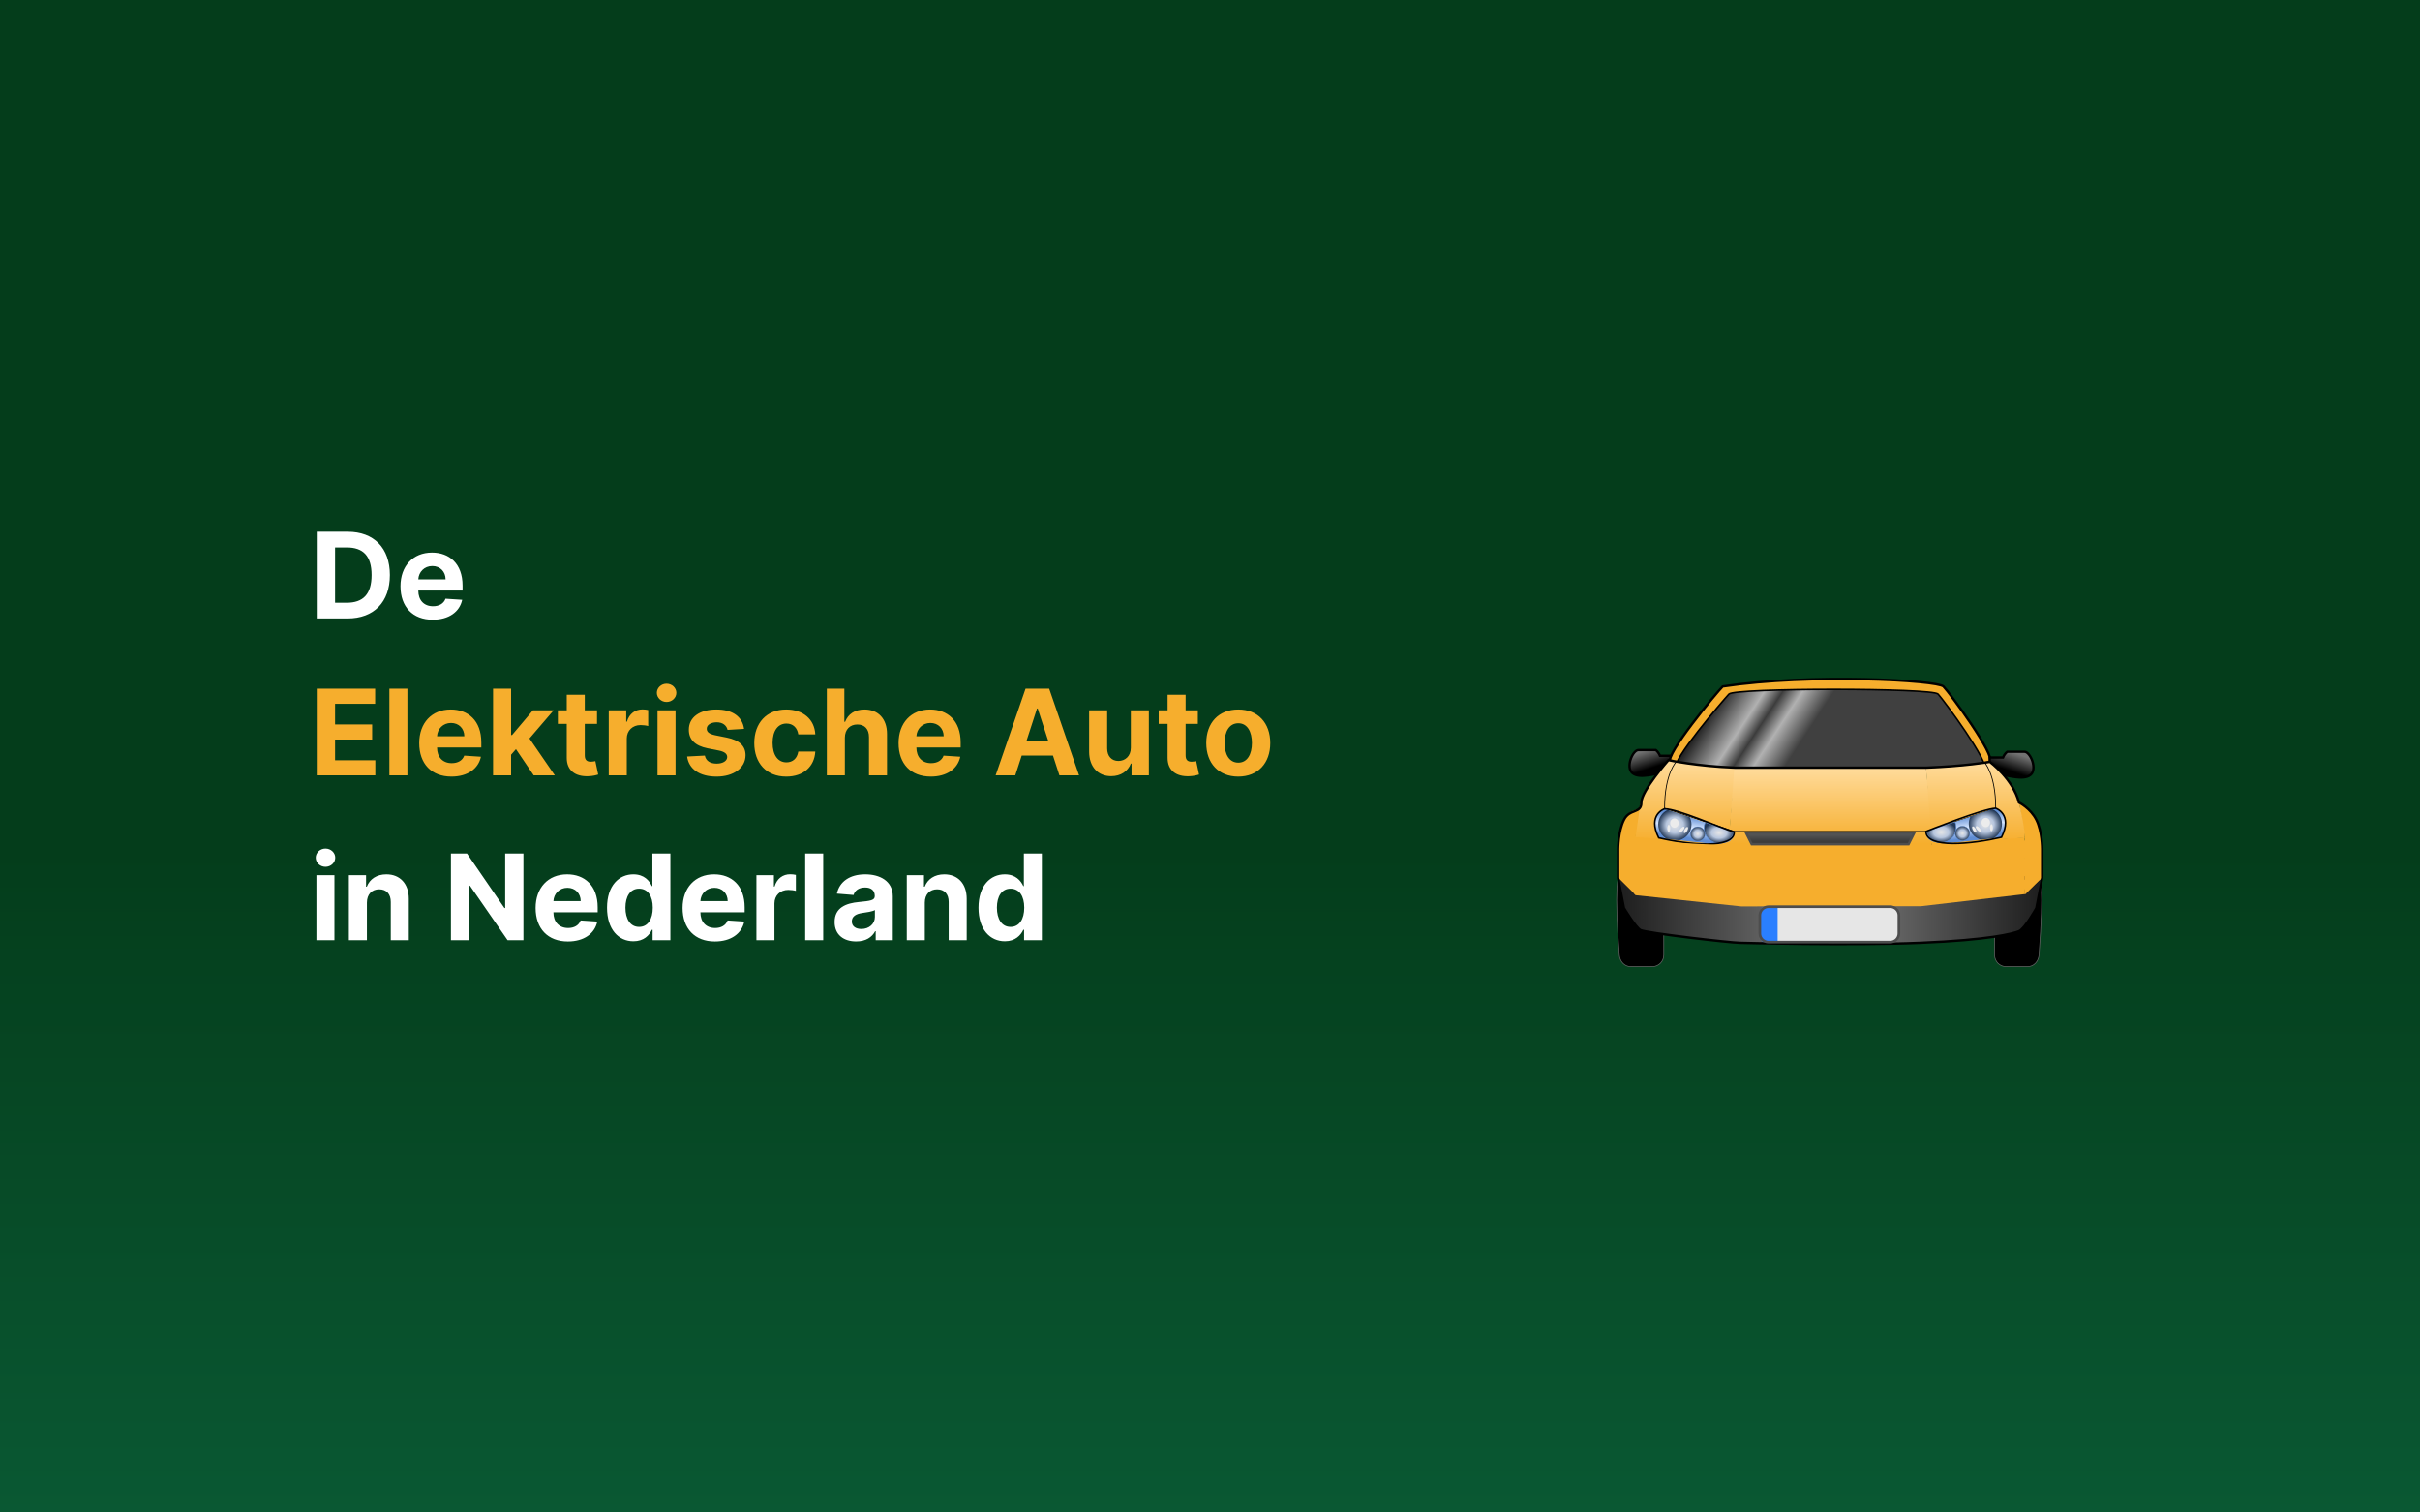 <svg width="1440" height="900" viewBox="0 0 1440 900" fill="none" xmlns="http://www.w3.org/2000/svg">
<rect x="0" y="0" width="1440" height="900" fill="#333333" stroke="none"/>
<rect width="1440" height="900" fill="url(#paint0_linear)"/>
<path d="M206.764 368C222.477 368 231.995 358.28 231.995 342.164C231.995 326.099 222.477 316.429 206.915 316.429H188.482V368H206.764ZM199.386 358.658V325.771H206.336C216.005 325.771 221.117 330.707 221.117 342.164C221.117 353.672 216.005 358.658 206.31 358.658H199.386ZM257.497 368.755C267.066 368.755 273.512 364.097 275.023 356.92L265.102 356.266C264.019 359.212 261.249 360.748 257.673 360.748C252.31 360.748 248.91 357.197 248.91 351.431V351.406H275.25V348.46C275.25 335.315 267.292 328.818 257.069 328.818C245.687 328.818 238.309 336.901 238.309 348.837C238.309 361.1 245.586 368.755 257.497 368.755ZM248.91 344.758C249.137 340.351 252.486 336.826 257.245 336.826C261.904 336.826 265.127 340.15 265.152 344.758H248.91Z" fill="white"/>
<path d="M188.482 461.364H223.333V452.375H199.386V440.061H221.444V431.072H199.386V418.783H223.232V409.794H188.482V461.364ZM242.426 409.794H231.699V461.364H242.426V409.794ZM268.646 462.12C278.215 462.12 284.661 457.461 286.172 450.285L276.251 449.63C275.168 452.576 272.398 454.112 268.822 454.112C263.459 454.112 260.059 450.562 260.059 444.795V444.77H286.399V441.824C286.399 428.679 278.441 422.183 268.218 422.183C256.836 422.183 249.458 430.266 249.458 442.202C249.458 454.465 256.735 462.12 268.646 462.12ZM260.059 438.122C260.286 433.716 263.635 430.19 268.394 430.19C273.053 430.19 276.276 433.514 276.301 438.122H260.059ZM293.399 461.364H304.126V449.076L307.022 445.777L317.573 461.364H330.138L315.054 439.432L329.408 422.686H317.094L304.705 437.367H304.126V409.794H293.399V461.364ZM355.243 422.686H347.966V413.42H337.239V422.686H331.951V430.744H337.239V450.889C337.189 458.468 342.351 462.22 350.132 461.893C352.902 461.792 354.866 461.238 355.948 460.886L354.261 452.903C353.732 453.004 352.599 453.256 351.592 453.256C349.452 453.256 347.966 452.45 347.966 449.479V430.744H355.243V422.686ZM362.231 461.364H372.958V439.482C372.958 434.723 376.433 431.449 381.167 431.449C382.653 431.449 384.693 431.701 385.7 432.028V422.51C384.743 422.283 383.408 422.132 382.326 422.132C377.994 422.132 374.444 424.65 373.034 429.435H372.631V422.686H362.231V461.364ZM391.246 461.364H401.973V422.686H391.246V461.364ZM396.635 417.7C399.833 417.7 402.451 415.258 402.451 412.261C402.451 409.29 399.833 406.847 396.635 406.847C393.462 406.847 390.843 409.29 390.843 412.261C390.843 415.258 393.462 417.7 396.635 417.7ZM442.747 433.716C441.79 426.589 436.049 422.183 426.279 422.183C416.383 422.183 409.861 426.766 409.886 434.219C409.861 440.011 413.512 443.763 421.066 445.274L427.765 446.608C431.139 447.288 432.675 448.522 432.725 450.461C432.675 452.752 430.182 454.389 426.43 454.389C422.603 454.389 420.059 452.752 419.405 449.605L408.854 450.159C409.861 457.562 416.156 462.12 426.405 462.12C436.427 462.12 443.603 457.008 443.629 449.378C443.603 443.788 439.952 440.439 432.448 438.903L425.448 437.493C421.847 436.712 420.512 435.478 420.538 433.615C420.512 431.298 423.131 429.787 426.455 429.787C430.182 429.787 432.398 431.827 432.927 434.32L442.747 433.716ZM467.859 462.12C478.158 462.12 484.63 456.076 485.133 447.187H475.01C474.381 451.317 471.661 453.634 467.985 453.634C462.974 453.634 459.726 449.428 459.726 442.025C459.726 434.723 462.999 430.543 467.985 430.543C471.913 430.543 474.431 433.136 475.01 436.989H485.133C484.68 428.05 477.906 422.183 467.809 422.183C456.074 422.183 448.822 430.316 448.822 442.176C448.822 453.936 455.948 462.12 467.859 462.12ZM502.728 439.004C502.754 434.018 505.801 431.097 510.182 431.097C514.538 431.097 517.107 433.892 517.082 438.651V461.364H527.809V436.737C527.834 427.672 522.496 422.183 514.438 422.183C508.57 422.183 504.642 424.953 502.88 429.51H502.426V409.794H492.001V461.364H502.728V439.004ZM553.877 462.12C563.446 462.12 569.892 457.461 571.403 450.285L561.482 449.63C560.399 452.576 557.629 454.112 554.054 454.112C548.69 454.112 545.291 450.562 545.291 444.795V444.77H571.63V441.824C571.63 428.679 563.673 422.183 553.449 422.183C542.067 422.183 534.689 430.266 534.689 442.202C534.689 454.465 541.967 462.12 553.877 462.12ZM545.291 438.122C545.517 433.716 548.866 430.19 553.626 430.19C558.284 430.19 561.507 433.514 561.532 438.122H545.291ZM604.132 461.364L607.96 449.605H626.569L630.396 461.364H642.08L624.302 409.794H610.251L592.448 461.364H604.132ZM610.73 441.094L617.075 421.578H617.478L623.824 441.094H610.73ZM672.889 444.896C672.914 450.083 669.364 452.803 665.511 452.803C661.457 452.803 658.838 449.957 658.813 445.4V422.686H648.086V447.313C648.111 456.353 653.399 461.868 661.18 461.868C666.997 461.868 671.177 458.871 672.914 454.339H673.317V461.364H683.616V422.686H672.889V444.896ZM712.769 422.686H705.492V413.42H694.765V422.686H689.477V430.744H694.765V450.889C694.715 458.468 699.877 462.22 707.658 461.893C710.428 461.792 712.392 461.238 713.474 460.886L711.787 452.903C711.259 453.004 710.125 453.256 709.118 453.256C706.978 453.256 705.492 452.45 705.492 449.479V430.744H712.769V422.686ZM736.817 462.12C748.552 462.12 755.854 454.087 755.854 442.176C755.854 430.19 748.552 422.183 736.817 422.183C725.083 422.183 717.78 430.19 717.78 442.176C717.78 454.087 725.083 462.12 736.817 462.12ZM736.868 453.81C731.454 453.81 728.684 448.849 728.684 442.101C728.684 435.352 731.454 430.366 736.868 430.366C742.181 430.366 744.951 435.352 744.951 442.101C744.951 448.849 742.181 453.81 736.868 453.81Z" fill="#F6AE2D"/>
<path d="M188.281 559.456H199.008V520.778H188.281V559.456ZM193.67 515.792C196.867 515.792 199.486 513.35 199.486 510.353C199.486 507.382 196.867 504.939 193.67 504.939C190.497 504.939 187.878 507.382 187.878 510.353C187.878 513.35 190.497 515.792 193.67 515.792ZM218.328 537.095C218.353 532.109 221.325 529.189 225.656 529.189C229.962 529.189 232.555 532.009 232.53 536.743V559.456H243.257V534.829C243.257 525.814 237.969 520.274 229.911 520.274C224.17 520.274 220.015 523.095 218.278 527.602H217.824V520.778H207.601V559.456H218.328V537.095ZM311.46 507.885H300.607V540.318H300.154L277.894 507.885H268.325V559.456H279.228V526.998H279.606L302.042 559.456H311.46V507.885ZM337.894 560.211C347.462 560.211 353.909 555.553 355.42 548.376L345.498 547.722C344.416 550.668 341.646 552.204 338.07 552.204C332.706 552.204 329.307 548.653 329.307 542.887V542.862H355.646V539.916C355.646 526.771 347.689 520.274 337.466 520.274C326.084 520.274 318.706 528.358 318.706 540.293C318.706 552.556 325.983 560.211 337.894 560.211ZM329.307 536.214C329.534 531.807 332.883 528.282 337.642 528.282C342.3 528.282 345.523 531.606 345.549 536.214H329.307ZM376.899 560.086C383.144 560.086 386.392 556.485 387.878 553.262H388.331V559.456H398.907V507.885H388.205V527.275H387.878C386.443 524.127 383.345 520.274 376.874 520.274C368.388 520.274 361.211 526.872 361.211 540.167C361.211 553.11 368.086 560.086 376.899 560.086ZM380.298 551.549C375.036 551.549 372.165 546.866 372.165 540.117C372.165 533.419 374.985 528.811 380.298 528.811C385.511 528.811 388.432 533.217 388.432 540.117C388.432 547.017 385.461 551.549 380.298 551.549ZM425.354 560.211C434.922 560.211 441.369 555.553 442.879 548.376L432.958 547.722C431.875 550.668 429.105 552.204 425.53 552.204C420.166 552.204 416.767 548.653 416.767 542.887V542.862H443.106V539.916C443.106 526.771 435.149 520.274 424.925 520.274C413.544 520.274 406.166 528.358 406.166 540.293C406.166 552.556 413.443 560.211 425.354 560.211ZM416.767 536.214C416.993 531.807 420.343 528.282 425.102 528.282C429.76 528.282 432.983 531.606 433.009 536.214H416.767ZM450.106 559.456H460.834V537.574C460.834 532.815 464.309 529.541 469.043 529.541C470.528 529.541 472.568 529.793 473.575 530.12V520.602C472.618 520.375 471.284 520.224 470.201 520.224C465.87 520.224 462.319 522.742 460.909 527.527H460.506V520.778H450.106V559.456ZM489.848 507.885H479.121V559.456H489.848V507.885ZM509.471 560.186C515.187 560.186 518.888 557.693 520.777 554.093H521.079V559.456H531.252V533.369C531.252 524.152 523.446 520.274 514.834 520.274C505.568 520.274 499.474 524.706 497.988 531.757L507.909 532.563C508.64 529.994 510.931 528.106 514.784 528.106C518.435 528.106 520.525 529.944 520.525 533.117V533.268C520.525 535.761 517.881 536.088 511.158 536.743C503.503 537.448 496.628 540.016 496.628 548.653C496.628 556.308 502.093 560.186 509.471 560.186ZM512.543 552.783C509.244 552.783 506.877 551.247 506.877 548.301C506.877 545.279 509.37 543.793 513.147 543.265C515.489 542.937 519.316 542.383 520.601 541.527V545.632C520.601 549.686 517.252 552.783 512.543 552.783ZM550.302 537.095C550.327 532.109 553.298 529.189 557.629 529.189C561.935 529.189 564.529 532.009 564.504 536.743V559.456H575.231V534.829C575.231 525.814 569.943 520.274 561.885 520.274C556.144 520.274 551.989 523.095 550.251 527.602H549.798V520.778H539.575V559.456H550.302V537.095ZM597.938 560.086C604.183 560.086 607.431 556.485 608.917 553.262H609.37V559.456H619.946V507.885H609.244V527.275H608.917C607.481 524.127 604.384 520.274 597.913 520.274C589.427 520.274 582.25 526.872 582.25 540.167C582.25 553.11 589.124 560.086 597.938 560.086ZM601.337 551.549C596.074 551.549 593.204 546.866 593.204 540.117C593.204 533.419 596.024 528.811 601.337 528.811C606.55 528.811 609.471 533.217 609.471 540.117C609.471 547.017 606.499 551.549 601.337 551.549Z" fill="white"/>
<path d="M974.963 446.287C971.507 446.287 967.117 456.64 971.438 460.09C975.758 463.541 985.332 460.09 988.788 460.09C988.788 459.152 988.851 457.951 988.851 456.64H995.701V449.738H987.772C987.233 448.425 986.438 447.228 985.263 446.287H974.963Z" fill="url(#paint1_linear)" stroke="black" stroke-width="1.419"/>
<path d="M970.464 513.018H983.105C986.935 513.018 990.019 516.098 990.019 519.92V568.312C990.019 572.134 986.935 575.214 983.105 575.214H970.464C966.635 575.214 963.901 572.117 963.552 568.312C960.438 526.865 962.857 523.069 963.552 519.92C964.375 516.184 966.635 513.018 970.464 513.018V513.018Z" fill="black" stroke="#666666" stroke-width="0.414"/>
<path d="M1025.07 408.48C1077.95 400.544 1152.78 404.845 1156.42 408.48C1160.06 412.114 1187.71 449.702 1184.07 453.336C1180.43 456.97 997.609 456.97 993.968 453.336C990.326 449.702 1021.43 412.115 1025.07 408.48H1025.07Z" fill="#F6AE2D" stroke="black" stroke-width="1.419"/>
<path d="M1028.8 413.008C1032.25 409.271 1149.77 409.271 1153.22 413.008C1156.68 416.746 1184.33 454.12 1180.87 457.857C1177.41 461.595 1000.88 460.66 997.417 456.923C993.965 453.185 1025.34 416.746 1028.8 413.008H1028.8Z" fill="url(#paint2_linear)" stroke="black" stroke-width="0.946"/>
<path d="M972.066 497.16L1030.82 500.611L1034.28 524.768L1037.74 542.015L972.066 535.113V497.16Z" fill="#F6AE2D"/>
<path d="M992.805 452.306C992.805 452.306 1009.4 455.912 1032.68 456.786L1028.53 501.637L973.227 498.195C973.227 498.195 973.227 484.389 976.684 477.488C976.684 470.588 992.805 452.306 992.805 452.306V452.306Z" fill="url(#paint3_linear)"/>
<path d="M975.592 481.705C975.592 481.705 969.778 480.945 966.322 487.846C962.865 494.745 962.865 505.098 962.865 505.098V522.353L973.234 532.698V498.196L975.592 481.705Z" fill="#F6AE2D"/>
<path d="M1206.4 513.018H1193.76C1189.93 513.018 1186.85 516.098 1186.85 519.92V568.312C1186.85 572.134 1189.93 575.214 1193.76 575.214H1206.4C1210.23 575.214 1212.97 572.117 1213.31 568.312C1216.43 526.865 1214.01 523.069 1213.31 519.92C1212.49 516.184 1210.23 513.018 1206.4 513.018Z" fill="black" stroke="#666666" stroke-width="0.414"/>
<path d="M1204.81 498.195L1149.5 501.646L1142.59 525.804V539.599L1204.81 532.697V498.195Z" fill="#F6AE2D"/>
<path d="M1201.35 477.494L1204.81 498.195L1204.57 532.819L1215.18 522.353V505.097C1215.18 505.097 1215.18 494.744 1211.72 487.846C1208.27 480.944 1201.35 477.494 1201.35 477.494Z" fill="#F6AE2D"/>
<path d="M1028.54 501.646L1032.77 524.958L1035.45 539.599H1142.59L1146.05 525.804H1145.1V525.761L1149.5 501.646H1028.54H1028.54Z" fill="#F6AE2D"/>
<path d="M1031.98 457.113H1146.04L1150.88 501.966H1028.52L1031.98 457.113H1031.98Z" fill="url(#paint4_linear)"/>
<path d="M1194.37 447.322C1193.2 448.261 1192.4 449.462 1191.87 450.773H1183.94V457.674H1190.79C1190.79 458.985 1190.86 460.186 1190.86 461.124C1194.31 461.124 1203.88 464.574 1208.2 461.124C1212.52 457.674 1208.14 447.322 1204.68 447.322H1194.37V447.322Z" fill="url(#paint5_linear)" stroke="black" stroke-width="1.419"/>
<path d="M1184.06 453.663C1184.06 453.663 1169.32 456.239 1146.04 457.113L1149.49 501.966L1204.8 498.515C1205.32 496.444 1202.72 482.68 1201.35 477.816C1197.89 464.014 1184.06 453.663 1184.06 453.663Z" fill="url(#paint6_linear)"/>
<path fill-rule="evenodd" clip-rule="evenodd" d="M976.991 531.352L976.689 541.981C976.689 541.981 1093.92 552.351 1208.2 541.981L1207.89 531.352C1094.04 541.679 976.983 531.352 976.983 531.352H976.991Z" fill="#F6AE2D"/>
<path d="M962.865 522.352L966.322 540.314C966.322 540.314 973.196 551.772 976.172 553.428C979.283 555.154 1029.88 561.012 1035.45 561.012C1035.45 561.012 1101.12 562.737 1142.59 561.012C1184.07 559.286 1197.77 555.551 1201.35 554.118C1204.81 552.738 1211.72 540.314 1211.72 540.314L1215.18 522.352L1205.46 531.932L1204.81 532.058L1142.96 539.253L1036.06 539.357L973.234 532.696L962.865 522.352Z" fill="url(#paint7_linear)"/>
<path d="M1038.9 495.469H1139.13L1135.67 502.362H1042.36L1038.9 495.469H1038.9Z" fill="url(#paint8_linear)" stroke="#4D4D4D" stroke-width="1.419"/>
<path d="M1180.61 453.335C1180.61 453.335 1187.52 460.236 1187.52 480.939L1146.04 494.744H1031.99L990.508 480.939C990.508 460.236 997.42 453.335 997.42 453.335" stroke="black" stroke-width="0.473"/>
<path fill-rule="evenodd" clip-rule="evenodd" d="M1146.04 494.744C1146.04 505.089 1159.86 501.638 1190.98 498.196C1197.89 484.39 1187.52 480.939 1187.52 480.939L1146.04 494.744V494.744Z" fill="url(#paint9_linear)"/>
<path d="M1163.26 489.032L1146.18 494.701C1147.18 498.541 1150.71 501.371 1154.93 501.371C1159.92 501.371 1163.98 497.385 1163.98 492.484C1163.98 491.259 1163.72 490.094 1163.26 489.032V489.032Z" fill="url(#paint10_radial)" stroke="#5F8DD3" stroke-width="0.387"/>
<path d="M1185.71 481.548L1172.53 485.925C1171.87 487.23 1171.5 488.704 1171.5 490.257C1171.5 494.727 1174.57 498.488 1178.75 499.618C1181.06 499.342 1183.6 499.058 1186.16 498.756C1189.2 497.099 1191.26 493.916 1191.26 490.257C1191.26 486.434 1188.98 483.129 1185.71 481.548Z" fill="url(#paint11_radial)"/>
<path d="M1146.04 494.744C1146.04 505.089 1173.35 502.328 1190.98 498.196C1197.89 484.39 1187.52 480.939 1187.52 480.939C1180.61 480.939 1146.04 494.744 1146.04 494.744V494.744Z" stroke="black" stroke-width="0.946"/>
<path d="M1172.07 495.866C1172.07 498.23 1170.12 500.146 1167.73 500.146C1165.32 500.146 1163.38 498.23 1163.38 495.866C1163.38 493.511 1165.32 491.596 1167.73 491.596C1170.12 491.596 1172.07 493.511 1172.07 495.866Z" fill="url(#paint12_radial)" stroke="#5F8DD3" stroke-width="0.186"/>
<path d="M1184.11 489.396C1184.11 490.923 1182.99 492.157 1181.61 492.157C1180.23 492.157 1179.1 490.923 1179.1 489.396C1179.1 487.875 1180.23 486.639 1181.61 486.639C1182.99 486.639 1184.11 487.875 1184.11 489.396Z" fill="#ECECEC"/>
<path d="M1185.84 492.527C1185.84 493.683 1185.46 494.624 1184.98 494.624C1184.5 494.624 1184.11 493.683 1184.11 492.527C1184.11 491.371 1184.5 490.431 1184.98 490.431C1185.46 490.431 1185.84 491.371 1185.84 492.527Z" fill="#ECECEC"/>
<path d="M1175.53 493.132C1176.11 494.133 1176.24 495.142 1175.83 495.375C1175.41 495.617 1174.61 494.995 1174.03 493.995C1173.45 492.994 1173.32 491.984 1173.74 491.751C1174.14 491.51 1174.95 492.131 1175.53 493.132Z" fill="#ECECEC"/>
<path d="M1177.84 492.64C1178.61 493.502 1178.96 494.451 1178.6 494.771C1178.25 495.09 1177.33 494.658 1176.56 493.796C1175.78 492.933 1175.44 491.984 1175.8 491.665C1176.15 491.345 1177.07 491.785 1177.84 492.64Z" fill="#ECECEC"/>
<path fill-rule="evenodd" clip-rule="evenodd" d="M1031.94 495.084C1031.94 505.435 1018.11 501.985 987.003 498.534C980.09 484.733 990.459 481.282 990.459 481.282L1031.94 495.084Z" fill="url(#paint13_linear)"/>
<path d="M1014.72 489.377L1031.8 495.049C1030.8 498.879 1027.26 501.709 1023.05 501.709C1018.06 501.709 1014.01 497.734 1014.01 492.827C1014.01 491.599 1014.25 490.44 1014.72 489.377Z" fill="url(#paint14_radial)" stroke="#5F8DD3" stroke-width="0.387"/>
<path d="M992.274 481.896L1005.45 486.272C1006.11 487.576 1006.49 489.046 1006.49 490.605C1006.49 495.077 1003.41 498.838 999.228 499.963C996.926 499.687 994.382 499.404 991.818 499.1C988.783 497.444 986.723 494.256 986.723 490.605C986.723 486.775 988.997 483.477 992.274 481.896V481.896Z" fill="url(#paint15_radial)"/>
<path d="M1031.94 495.084C1031.94 505.435 1004.63 502.675 987.003 498.534C980.09 484.733 990.459 481.282 990.459 481.282C998.409 481.282 1023.64 492.669 1031.94 495.084Z" stroke="black" stroke-width="0.946"/>
<path d="M1005.91 496.21C1005.91 498.571 1007.86 500.485 1010.26 500.485C1012.66 500.485 1014.61 498.571 1014.61 496.21C1014.61 493.849 1012.66 491.936 1010.26 491.936C1007.86 491.936 1005.91 493.849 1005.91 496.21Z" fill="url(#paint16_radial)" stroke="#5F8DD3" stroke-width="0.186"/>
<path d="M993.863 489.743C993.863 491.268 994.984 492.503 996.369 492.503C997.754 492.503 998.875 491.268 998.875 489.743C998.875 488.218 997.754 486.982 996.369 486.982C994.984 486.982 993.863 488.218 993.863 489.743Z" fill="#ECECEC"/>
<path d="M992.137 492.872C992.137 494.029 992.524 494.966 993.001 494.966C993.479 494.966 993.865 494.029 993.865 492.872C993.865 491.715 993.479 490.778 993.001 490.778C992.524 490.778 992.137 491.715 992.137 492.872Z" fill="#ECECEC"/>
<path d="M1002.45 493.475C1001.87 494.478 1001.74 495.483 1002.15 495.72C1002.57 495.958 1003.37 495.338 1003.95 494.336C1004.53 493.333 1004.66 492.328 1004.25 492.09C1003.83 491.853 1003.03 492.472 1002.45 493.475Z" fill="#ECECEC"/>
<path d="M1000.14 492.985C999.363 493.845 999.022 494.8 999.377 495.119C999.732 495.438 1000.65 494.999 1001.42 494.139C1002.2 493.279 1002.54 492.325 1002.18 492.006C1001.83 491.687 1000.91 492.125 1000.14 492.985Z" fill="#ECECEC"/>
<path fill-rule="evenodd" clip-rule="evenodd" d="M976.991 499.904L976.689 510.542C976.689 510.542 1093.92 520.913 1208.2 510.542L1207.89 499.904C1094.04 510.24 976.983 499.904 976.983 499.904H976.991Z" fill="#F6AE2D"/>
<path d="M992.806 452.306C992.806 452.306 976.69 470.593 976.69 477.494C976.69 484.395 969.778 480.944 966.322 487.845C962.865 494.744 962.865 505.097 962.865 505.097V522.352L966.322 540.315C966.322 540.315 973.196 551.773 976.172 553.429C979.283 555.155 1029.88 561.013 1035.45 561.013C1035.45 561.013 1101.12 562.738 1142.59 561.013C1184.07 559.287 1197.77 555.551 1201.35 554.119C1204.81 552.739 1211.72 540.315 1211.72 540.315L1215.18 522.352V505.097C1215.18 505.097 1215.18 494.744 1211.72 487.845C1208.27 480.944 1201.35 477.494 1201.35 477.494C1197.9 463.692 1184.07 453.341 1184.07 453.341C1184.07 453.341 1169.32 455.917 1146.05 456.791H1032.69C1009.41 455.917 992.806 452.306 992.806 452.306H992.806Z" stroke="black" stroke-width="1.419"/>
<path d="M1124.74 539.531H1052.36C1049.5 539.531 1047.18 541.849 1047.18 544.708V555.418C1047.18 558.277 1049.5 560.595 1052.36 560.595H1124.74C1127.6 560.595 1129.92 558.277 1129.92 555.418V544.708C1129.92 541.849 1127.6 539.531 1124.74 539.531Z" fill="#E6E6E6"/>
<path d="M1048.92 539.798C1048.19 540.359 1047.61 541.411 1047.33 542.705V557.502C1047.62 558.865 1048.24 559.952 1049.03 560.487H1057.76V539.798H1048.92V539.798Z" fill="#2A7FFF"/>
<path d="M1124.74 539.531H1052.36C1049.5 539.531 1047.18 541.849 1047.18 544.708V555.418C1047.18 558.277 1049.5 560.595 1052.36 560.595H1124.74C1127.6 560.595 1129.92 558.277 1129.92 555.418V544.708C1129.92 541.849 1127.6 539.531 1124.74 539.531Z" stroke="#4D4D4D" stroke-width="1.566"/>
<path fill-rule="evenodd" clip-rule="evenodd" d="M976.991 510.386L976.689 521.024C976.689 521.024 1093.92 531.394 1208.2 521.024L1207.89 510.386C1094.04 520.722 976.983 510.386 976.983 510.386H976.991Z" fill="#F6AE2D"/>
<path fill-rule="evenodd" clip-rule="evenodd" d="M976.989 523.232L976.477 532.524C976.477 532.524 1089.4 541.712 1203.68 531.342L1207.89 523.232C1094.04 533.56 976.981 523.232 976.981 523.232H976.989Z" fill="#F6AE2D"/>
<defs>
<linearGradient id="paint0_linear" x1="720" y1="-892" x2="720" y2="1548.5" gradientUnits="userSpaceOnUse">
<stop offset="0.573" stop-color="#043D1B"/>
<stop offset="1" stop-color="#13855A"/>
</linearGradient>
<linearGradient id="paint1_linear" x1="982.304" y1="457.134" x2="978.859" y2="446.78" gradientUnits="userSpaceOnUse">
<stop/>
<stop offset="1" stop-color="#727272"/>
</linearGradient>
<linearGradient id="paint2_linear" x1="1028.26" y1="404.167" x2="1075.71" y2="435.295" gradientUnits="userSpaceOnUse">
<stop stop-color="#141414"/>
<stop offset="0.391" stop-color="#B1B1B1"/>
<stop offset="0.55" stop-color="#3C3C3C"/>
<stop offset="0.724" stop-color="#B1B1B1"/>
<stop offset="1" stop-color="#404040"/>
</linearGradient>
<linearGradient id="paint3_linear" x1="1002.95" y1="452.306" x2="1002.95" y2="501.637" gradientUnits="userSpaceOnUse">
<stop stop-color="#FFDB9B"/>
<stop offset="1" stop-color="#F6AE2D"/>
</linearGradient>
<linearGradient id="paint4_linear" x1="1089.7" y1="457.113" x2="1089.7" y2="501.966" gradientUnits="userSpaceOnUse">
<stop stop-color="#FFDB9B"/>
<stop offset="1" stop-color="#F6AE2D"/>
</linearGradient>
<linearGradient id="paint5_linear" x1="1200.06" y1="460.09" x2="1203.5" y2="449.734" gradientUnits="userSpaceOnUse">
<stop/>
<stop offset="1" stop-color="#727272"/>
</linearGradient>
<linearGradient id="paint6_linear" x1="1175.45" y1="453.663" x2="1175.45" y2="501.966" gradientUnits="userSpaceOnUse">
<stop stop-color="#FFDB9B"/>
<stop offset="1" stop-color="#F6AE2D"/>
</linearGradient>
<linearGradient id="paint7_linear" x1="962.865" y1="541.685" x2="1215.18" y2="541.685" gradientUnits="userSpaceOnUse">
<stop stop-color="#1D1D1D"/>
<stop offset="0.508" stop-color="#808080"/>
<stop offset="1" stop-color="#1D1D1D"/>
</linearGradient>
<linearGradient id="paint8_linear" x1="1082.67" y1="493.711" x2="1082.67" y2="500.612" gradientUnits="userSpaceOnUse">
<stop stop-color="#666666"/>
<stop offset="1" stop-color="#3C3C3C"/>
</linearGradient>
<linearGradient id="paint9_linear" x1="1169.7" y1="498.88" x2="1167.78" y2="485.767" gradientUnits="userSpaceOnUse">
<stop stop-color="#5F8DD3"/>
<stop offset="0.471" stop-color="#D5E5FF"/>
<stop offset="1" stop-color="#5F8DD3"/>
</linearGradient>
<radialGradient id="paint10_radial" cx="0" cy="0" r="1" gradientUnits="userSpaceOnUse" gradientTransform="translate(1155.08 495.202) scale(9.183 6.45)">
<stop stop-color="#E6E6E6"/>
<stop offset="0.5" stop-color="#B7C6DE"/>
<stop offset="1" stop-color="#213756"/>
</radialGradient>
<radialGradient id="paint11_radial" cx="0" cy="0" r="1" gradientUnits="userSpaceOnUse" gradientTransform="translate(1181.38 490.584) scale(10.192 9.344)">
<stop stop-color="#E6E6E6"/>
<stop offset="0.5" stop-color="#B7C6DE"/>
<stop offset="1" stop-color="#213756"/>
</radialGradient>
<radialGradient id="paint12_radial" cx="0" cy="0" r="1" gradientUnits="userSpaceOnUse" gradientTransform="translate(1167.72 495.871) scale(4.486 4.41)">
<stop stop-color="#E6E6E6"/>
<stop offset="0.5" stop-color="#B7C6DE"/>
<stop offset="1" stop-color="#213756"/>
</radialGradient>
<linearGradient id="paint13_linear" x1="1008.28" y1="499.225" x2="1010.2" y2="486.112" gradientUnits="userSpaceOnUse">
<stop stop-color="#5F8DD3"/>
<stop offset="0.471" stop-color="#D5E5FF"/>
<stop offset="1" stop-color="#5F8DD3"/>
</linearGradient>
<radialGradient id="paint14_radial" cx="0" cy="0" r="1" gradientUnits="userSpaceOnUse" gradientTransform="translate(1022.9 495.546) rotate(180) scale(9.183 6.45)">
<stop stop-color="#E6E6E6"/>
<stop offset="0.5" stop-color="#B7C6DE"/>
<stop offset="1" stop-color="#213756"/>
</radialGradient>
<radialGradient id="paint15_radial" cx="0" cy="0" r="1" gradientUnits="userSpaceOnUse" gradientTransform="translate(996.601 490.93) rotate(180) scale(10.192 9.344)">
<stop stop-color="#E6E6E6"/>
<stop offset="0.5" stop-color="#B7C6DE"/>
<stop offset="1" stop-color="#213756"/>
</radialGradient>
<radialGradient id="paint16_radial" cx="0" cy="0" r="1" gradientUnits="userSpaceOnUse" gradientTransform="translate(1010.26 496.21) rotate(180) scale(4.486 4.41)">
<stop stop-color="#E6E6E6"/>
<stop offset="0.5" stop-color="#B7C6DE"/>
<stop offset="1" stop-color="#213756"/>
</radialGradient>
</defs>
</svg>
